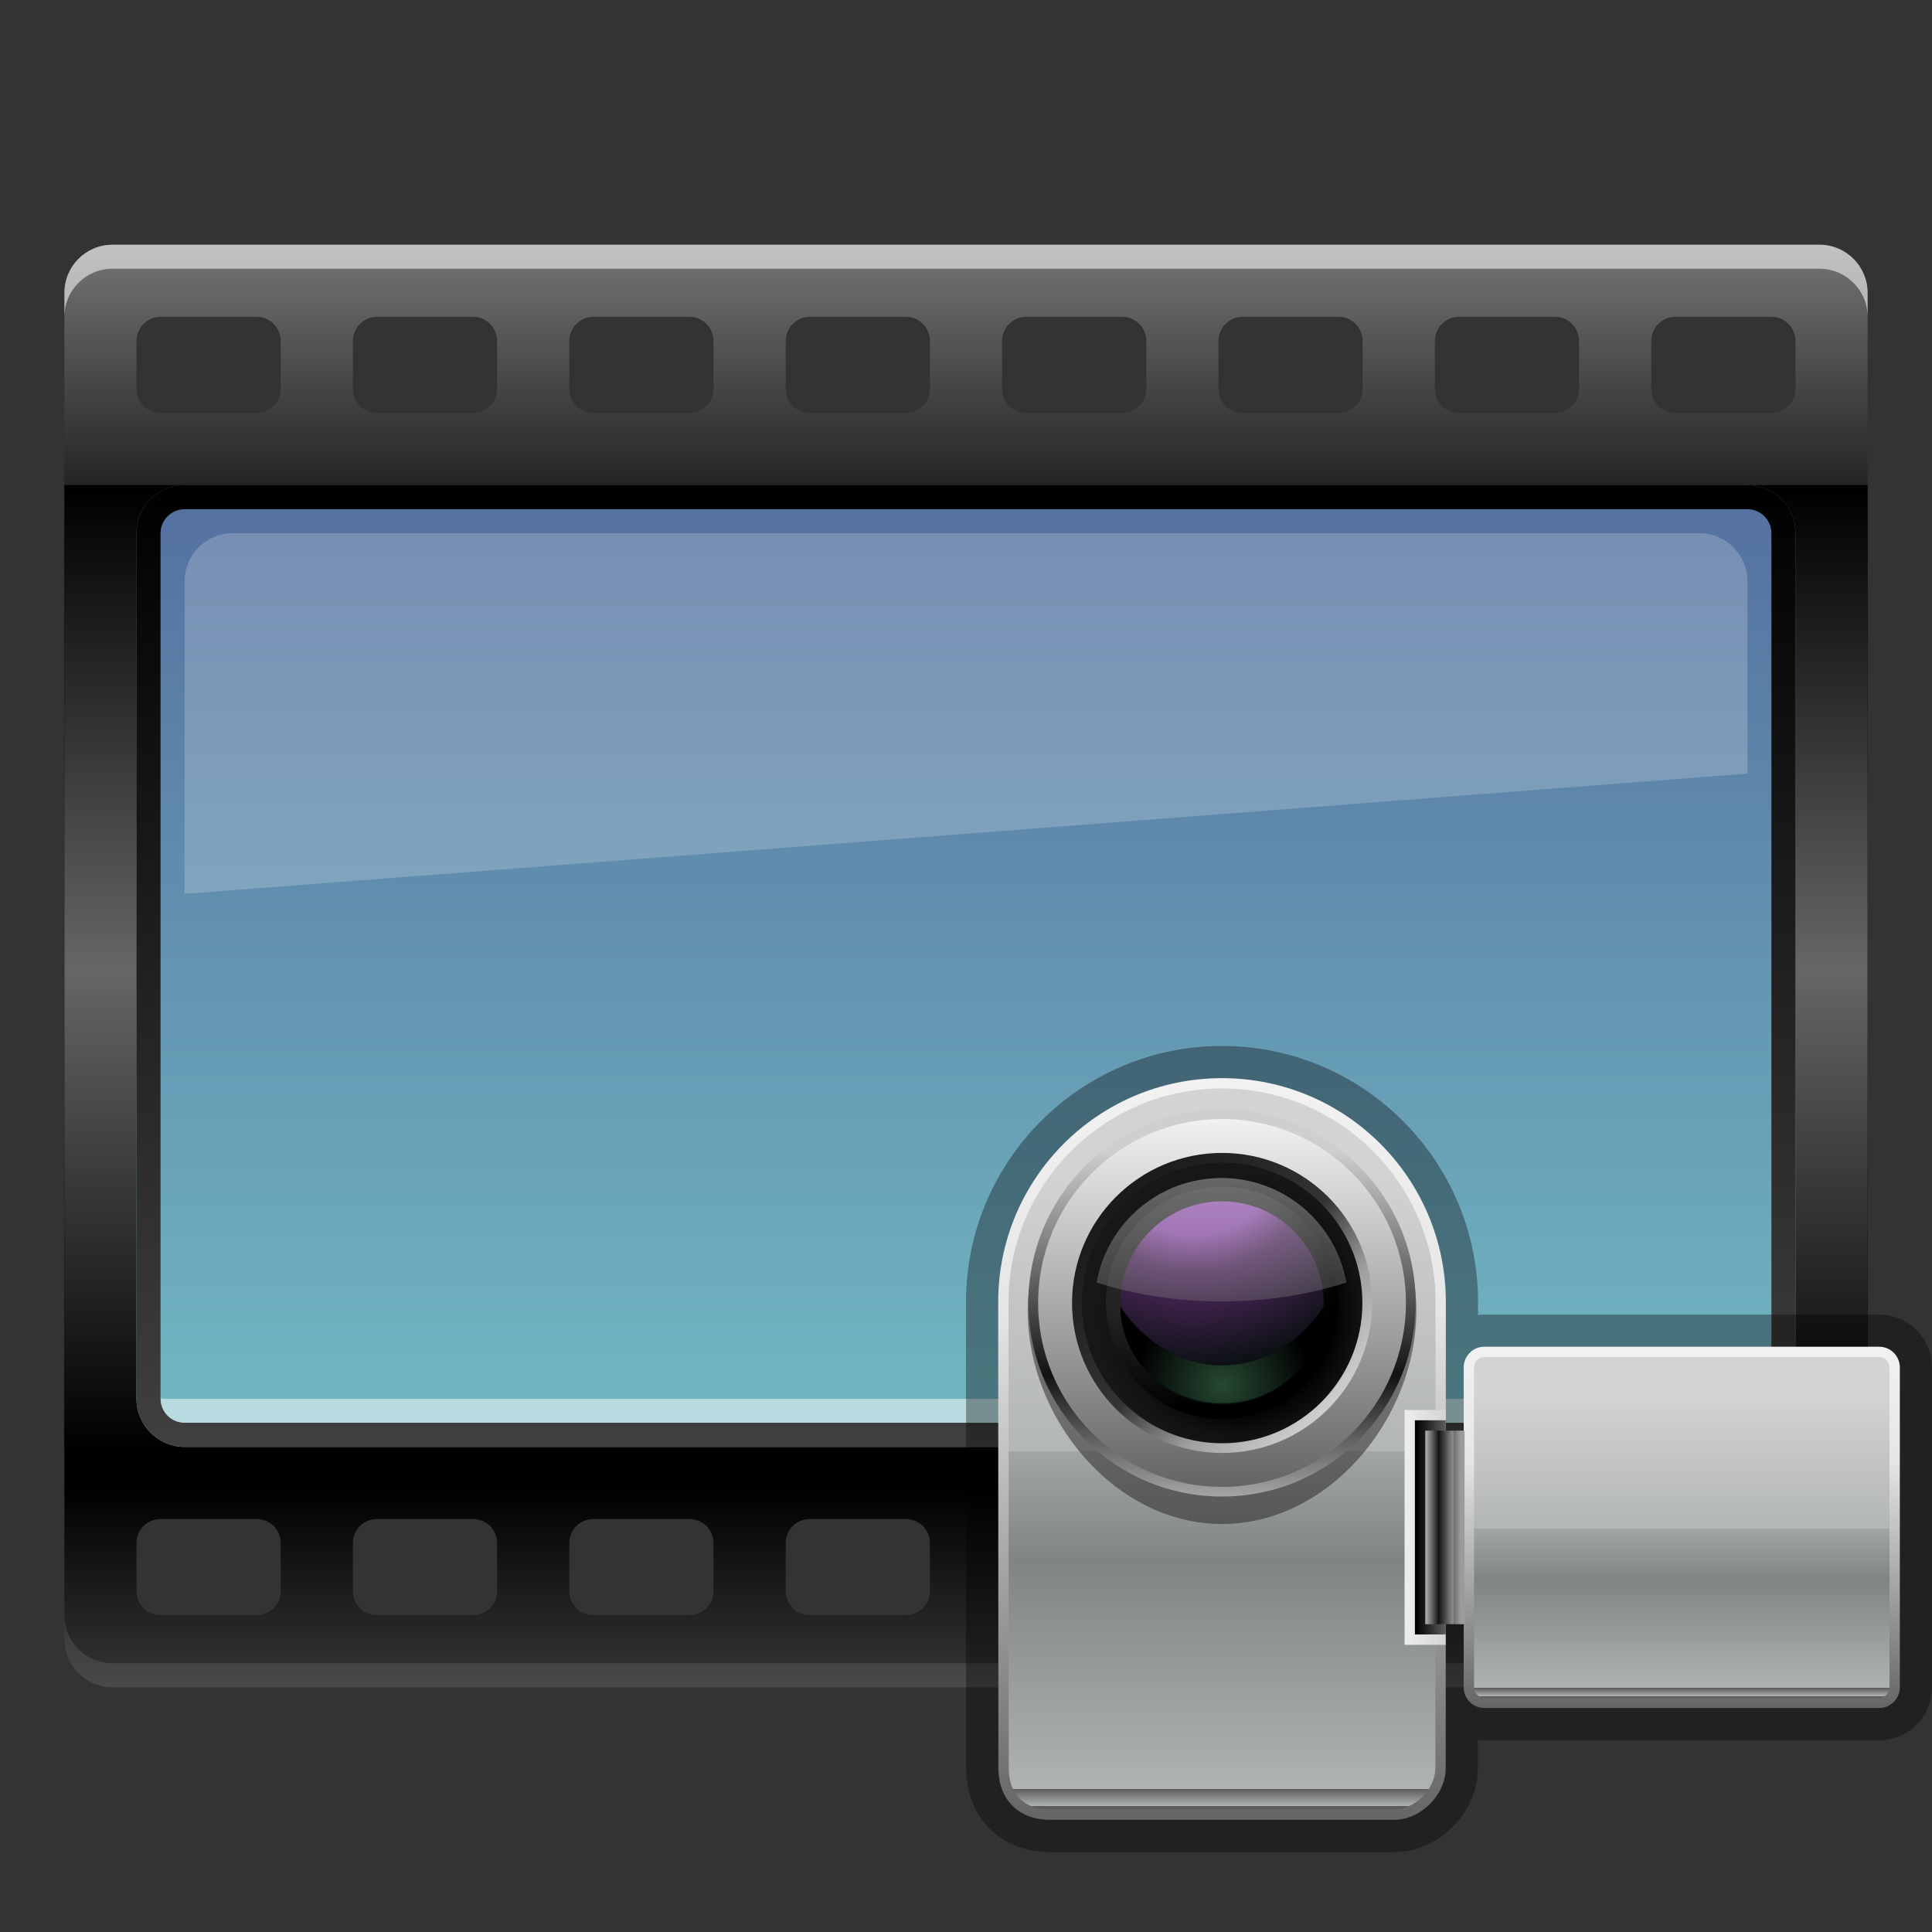 <?xml version="1.0" encoding="UTF-8"?>
<!DOCTYPE svg PUBLIC "-//W3C//DTD SVG 1.1 Tiny//EN" "http://www.w3.org/Graphics/SVG/1.1/DTD/svg11-tiny.dtd">
<svg baseProfile="tiny" height="60" viewBox="0 0 60 60" width="60" xmlns="http://www.w3.org/2000/svg" xmlns:xlink="http://www.w3.org/1999/xlink">
<rect x="0" y="0" width="60" height="60" fill="#333333" stroke="none"/>
<g>
<rect fill="none" height="60" width="60"/>
<linearGradient gradientTransform="matrix(1 0 0 -1 2194 3656.947)" gradientUnits="userSpaceOnUse" id="SVGID_1_" x1="-2164" x2="-2164" y1="3649.348" y2="3604.547">
<stop offset="0" style="stop-color:#757575"/>
<stop offset="0.242" style="stop-color:#000000"/>
<stop offset="0.861" style="stop-color:#000000"/>
<stop offset="1" style="stop-color:#363636"/>
</linearGradient>
<path d="M56.506,7.6H3.493C2.666,7.6,2,8.27,2,9.094v41.813C2,51.732,2.666,52.4,3.493,52.4h53.013  C57.33,52.4,58,51.732,58,50.906V9.094C58,8.27,57.33,7.6,56.506,7.6z M8.719,49.413c0,0.412-0.336,0.748-0.745,0.748H4.986  c-0.412,0-0.748-0.336-0.748-0.748V47.92c0-0.41,0.336-0.746,0.748-0.746h2.987c0.409,0,0.745,0.336,0.745,0.746V49.413z   M8.719,12.08c0,0.41-0.336,0.746-0.745,0.746H4.986c-0.412,0-0.748-0.336-0.748-0.746v-1.493c0-0.409,0.336-0.748,0.748-0.748  h2.987c0.409,0,0.745,0.339,0.745,0.748V12.08z M15.438,49.413c0,0.412-0.335,0.748-0.745,0.748h-2.987  c-0.412,0-0.747-0.336-0.747-0.748V47.92c0-0.41,0.335-0.746,0.747-0.746h2.987c0.41,0,0.745,0.336,0.745,0.746V49.413z   M15.438,12.08c0,0.41-0.335,0.746-0.745,0.746h-2.987c-0.412,0-0.747-0.336-0.747-0.746v-1.493c0-0.409,0.335-0.748,0.747-0.748  h2.987c0.41,0,0.745,0.339,0.745,0.748V12.08z M22.159,49.413c0,0.412-0.337,0.748-0.747,0.748h-2.986  c-0.41,0-0.746-0.336-0.746-0.748V47.92c0-0.41,0.335-0.746,0.746-0.746h2.986c0.41,0,0.747,0.336,0.747,0.746V49.413z   M22.159,12.08c0,0.41-0.337,0.746-0.747,0.746h-2.986c-0.41,0-0.746-0.336-0.746-0.746v-1.493c0-0.409,0.335-0.748,0.746-0.748  h2.986c0.41,0,0.747,0.339,0.747,0.748V12.08z M28.88,49.413c0,0.412-0.337,0.748-0.747,0.748h-2.986  c-0.411,0-0.746-0.336-0.746-0.748V47.92c0-0.41,0.335-0.746,0.746-0.746h2.986c0.41,0,0.747,0.336,0.747,0.746V49.413z   M28.88,12.08c0,0.41-0.337,0.746-0.747,0.746h-2.986c-0.411,0-0.746-0.336-0.746-0.746v-1.493c0-0.409,0.335-0.748,0.746-0.748  h2.986c0.41,0,0.747,0.339,0.747,0.748V12.08z M35.6,49.413c0,0.412-0.338,0.748-0.747,0.748h-2.985  c-0.412,0-0.748-0.336-0.748-0.748V47.92c0-0.41,0.336-0.746,0.748-0.746h2.985c0.409,0,0.747,0.336,0.747,0.746V49.413z   M35.6,12.08c0,0.41-0.338,0.746-0.747,0.746h-2.985c-0.412,0-0.748-0.336-0.748-0.746v-1.493c0-0.409,0.336-0.748,0.748-0.748  h2.985c0.409,0,0.747,0.339,0.747,0.748V12.08z M42.318,49.413c0,0.412-0.335,0.748-0.745,0.748h-2.987  c-0.412,0-0.746-0.336-0.746-0.748V47.92c0-0.41,0.334-0.746,0.746-0.746h2.987c0.41,0,0.745,0.336,0.745,0.746V49.413z   M42.318,12.08c0,0.41-0.335,0.746-0.745,0.746h-2.987c-0.412,0-0.746-0.336-0.746-0.746v-1.493c0-0.409,0.334-0.748,0.746-0.748  h2.987c0.41,0,0.745,0.339,0.745,0.748V12.08z M49.039,49.413c0,0.412-0.336,0.748-0.746,0.748h-2.987  c-0.41,0-0.745-0.336-0.745-0.748V47.92c0-0.41,0.335-0.746,0.745-0.746h2.987c0.41,0,0.746,0.336,0.746,0.746V49.413z   M49.039,12.08c0,0.41-0.336,0.746-0.746,0.746h-2.987c-0.41,0-0.745-0.336-0.745-0.746v-1.493c0-0.409,0.335-0.748,0.745-0.748  h2.987c0.41,0,0.746,0.339,0.746,0.748V12.08z M55.761,49.413c0,0.412-0.339,0.748-0.748,0.748h-2.987  c-0.41,0-0.745-0.336-0.745-0.748V47.92c0-0.41,0.335-0.746,0.745-0.746h2.987c0.409,0,0.748,0.336,0.748,0.746V49.413z   M55.761,12.08c0,0.41-0.339,0.746-0.748,0.746h-2.987c-0.41,0-0.745-0.336-0.745-0.746v-1.493c0-0.409,0.335-0.748,0.745-0.748  h2.987c0.409,0,0.748,0.339,0.748,0.748V12.08z" fill="url(#SVGID_1_)"/>
<path d="M56.506,7.6H3.493C2.666,7.6,2,8.27,2,9.094v0.745  c0-0.824,0.666-1.493,1.493-1.493h53.013C57.33,8.346,58,9.015,58,9.839V9.094C58,8.27,57.33,7.6,56.506,7.6z" fill="#FFFFFF" fill-opacity="0.55" stroke-opacity="0.55"/>
<path d="M3.493,52.4h53.013C57.33,52.4,58,51.732,58,50.906v-0.745  c0,0.824-0.67,1.493-1.494,1.493H3.493C2.666,51.654,2,50.985,2,50.161v0.745C2,51.732,2.666,52.4,3.493,52.4z" fill="#FFFFFF" fill-opacity="0.1" stroke-opacity="0.1"/>
<linearGradient gradientTransform="matrix(1 0 0 -1 2194 3656.947)" gradientUnits="userSpaceOnUse" id="SVGID_2_" x1="-2164" x2="-2164" y1="3641.764" y2="3611.893">
<stop offset="0" style="stop-color:#000000"/>
<stop offset="0.5" style="stop-color:#666666"/>
<stop offset="1" style="stop-color:#000000"/>
</linearGradient>
<rect fill="url(#SVGID_2_)" height="29.871" width="56" x="2" y="15.064"/>
<linearGradient gradientTransform="matrix(1 0 0 -1 2194 3656.947)" gradientUnits="userSpaceOnUse" id="SVGID_3_" x1="-2164.001" x2="-2164.001" y1="3612.012" y2="3641.883">
<stop offset="0" style="stop-color:#72B9C3"/>
<stop offset="1" style="stop-color:#546F9F"/>
</linearGradient>
<path d="M55.761,43.441c0,0.821-0.673,1.494-1.493,1.494H5.732c-0.82,0-1.494-0.673-1.494-1.494V16.559  c0-0.819,0.674-1.494,1.494-1.494h48.535c0.82,0,1.493,0.675,1.493,1.494V43.441z" fill="url(#SVGID_3_)"/>
<path d="M54.268,43.441H5.732c-0.82,0-1.494,0.074-1.494-0.748l0,0  c0,0.822,0.674,1.493,1.494,1.493h48.535c0.82,0,1.493-0.671,1.493-1.493l0,0C55.761,43.516,55.088,43.441,54.268,43.441z" fill="#FFFFFF" fill-opacity="0.5" stroke-opacity="0.5"/>
<linearGradient gradientTransform="matrix(1 0 0 -1 2194 3656.947)" gradientUnits="userSpaceOnUse" id="SVGID_4_" x1="-2164.001" x2="-2164.001" y1="3641.883" y2="3611.893">
<stop offset="0" style="stop-color:#000000"/>
<stop offset="1" style="stop-color:#404040"/>
</linearGradient>
<path d="M54.268,15.813c0.41,0,0.745,0.336,0.745,0.745v26.883c0,0.412-0.335,0.745-0.745,0.745H5.732  c-0.411,0-0.746-0.333-0.746-0.745V16.559c0-0.409,0.335-0.745,0.746-0.745H54.268 M54.268,15.064H5.732  c-0.82,0-1.494,0.675-1.494,1.494v26.883c0,0.821,0.674,1.494,1.494,1.494h48.535c0.82,0,1.493-0.673,1.493-1.494V16.559  C55.761,15.739,55.088,15.064,54.268,15.064L54.268,15.064z" fill="url(#SVGID_4_)"/>
<path d="M54.268,24.025v-5.974c0-0.824-0.67-1.493-1.494-1.493H7.226  c-0.824,0-1.493,0.669-1.493,1.493v9.709L54.268,24.025z" fill="#FFFFFF" fill-opacity="0.2" stroke-opacity="0.2"/>
<rect fill="none" height="60" width="60"/>
</g>
<g transform="matrix(1 0 0 1 30 30)">
<polygon fill="none" points="30,22.402 30,12.467 30,0 0,0 0,30 30,30 "/>
<path d="M2.609,27.517c-1.533,0-2.604-1.071-2.604-2.604L0,10.432c0-4.383,3.566-7.949,7.951-7.949  c4.386,0.002,7.953,3.571,7.951,7.956v0.398c0.064-0.008,0.13-0.012,0.195-0.012h12.262c0.904,0,1.641,0.736,1.641,1.642v9.936  c0,0.905-0.736,1.642-1.641,1.642H16.098c-0.067,0-0.135-0.005-0.2-0.013l-0.001,0.882c0,1.386-1.217,2.604-2.604,2.604H2.609z" fill-opacity="0.35" stroke-opacity="0.35"/>
<linearGradient gradientUnits="userSpaceOnUse" id="SVGID_1__" x1="7.951" x2="7.951" y1="3.321" y2="26.41">
<stop offset="0" style="stop-color:#F2F2F2"/>
<stop offset="0.321" style="stop-color:#E6E6E6"/>
<stop offset="1" style="stop-color:#666666"/>
</linearGradient>
<path d="M14.902,10.438c0.002-3.84-3.109-6.953-6.949-6.955C4.113,3.481,1,6.594,1,10.432  c0,0.088,0.006,14.48,0.006,14.48c0,0.936,0.588,1.604,1.604,1.604h10.684c0.842,0,1.604-0.788,1.604-1.604  C14.896,24.912,14.902,10.524,14.902,10.438z" fill="url(#SVGID_1__)"/>
<linearGradient gradientUnits="userSpaceOnUse" id="SVGID_2__" x1="7.951" x2="7.951" y1="3.646" y2="26.092">
<stop offset="0" style="stop-color:#D2D3D2"/>
<stop offset="0.121" style="stop-color:#D2D3D2"/>
<stop offset="0.509" style="stop-color:#B2B6B5"/>
<stop offset="0.509" style="stop-color:#A2A5A5"/>
<stop offset="0.661" style="stop-color:#808485"/>
<stop offset="0.976" style="stop-color:#AFB3B2"/>
<stop offset="0.976" style="stop-color:#5B5B5D"/>
<stop offset="1" style="stop-color:#AFB3B2"/>
<stop offset="1" style="stop-color:#5B5B5D"/>
</linearGradient>
<path d="M2.609,26.195c-0.803,0-1.283-0.479-1.283-1.283c0,0-0.006-14.393-0.006-14.48  c0-3.654,2.975-6.629,6.631-6.629c3.658,0.002,6.633,2.979,6.631,6.635c0,0.087-0.006,14.475-0.006,14.475  c0,0.648-0.637,1.283-1.283,1.283H2.609z" fill="url(#SVGID_2__)"/>
<path d="M13.986,10.71c-0.002,3.333-2.703,6.621-6.037,6.619c-3.332-0.001-6.033-3.291-6.033-6.622  c0.002-3.334,2.705-6.032,6.037-6.032C11.287,4.676,13.986,7.378,13.986,10.71z" fill="#222021" fill-opacity="0.5" stroke-opacity="0.5"/>
<linearGradient gradientUnits="userSpaceOnUse" id="SVGID_3__" x1="7.951" x2="7.951" y1="4.412" y2="16.502">
<stop offset="0" style="stop-color:#CFCFCF"/>
<stop offset="0.109" style="stop-color:#CFCFCF"/>
<stop offset="0.685" style="stop-color:#121212"/>
<stop offset="1" style="stop-color:#A6A6A6"/>
</linearGradient>
<circle cx="7.951" cy="10.464" fill="url(#SVGID_3__)" r="6.012"/>
<linearGradient gradientUnits="userSpaceOnUse" id="SVGID_4__" x1="7.951" x2="7.951" y1="4.674" y2="16.122">
<stop offset="0" style="stop-color:#F2F2F2"/>
<stop offset="1" style="stop-color:#636566"/>
</linearGradient>
<circle cx="7.951" cy="10.465" fill="url(#SVGID_4__)" r="5.711"/>
<linearGradient gradientTransform="matrix(1 3.000000e-004 -3.000000e-004 1 -0.8 -0.83)" gradientUnits="userSpaceOnUse" id="SVGID_5_" x1="5.46" x2="12.048" y1="7.998" y2="14.586">
<stop offset="0" style="stop-color:#1A1A1A"/>
<stop offset="0.503" style="stop-color:#343434"/>
<stop offset="0.751" style="stop-color:#9E9E9E"/>
<stop offset="1" style="stop-color:#CFCFCF"/>
</linearGradient>
<circle cx="7.952" cy="10.464" fill="url(#SVGID_5_)" r="4.659"/>
<radialGradient cx="148.652" cy="-52.035" gradientTransform="matrix(0.957 3.000000e-004 -3.000000e-004 0.957 -133.824 60.579)" gradientUnits="userSpaceOnUse" id="SVGID_6_" r="5.228">
<stop offset="0" style="stop-color:#000000"/>
<stop offset="0.592" style="stop-color:#000000"/>
<stop offset="0.627" style="stop-color:#050505"/>
<stop offset="0.765" style="stop-color:#121212"/>
<stop offset="0.888" style="stop-color:#171717"/>
<stop offset="1" style="stop-color:#171717"/>
</radialGradient>
<circle cx="7.952" cy="10.464" fill="url(#SVGID_6_)" r="4.358"/>
<radialGradient cx="145.795" cy="-41.33" gradientTransform="matrix(0.965 0 0 0.965 -134.742 47.389)" gradientUnits="userSpaceOnUse" id="SVGID_7_" r="8.328">
<stop offset="0" style="stop-color:#242424"/>
<stop offset="0.43" style="stop-color:#242424"/>
<stop offset="0.782" style="stop-color:#000000"/>
<stop offset="1" style="stop-color:#000000"/>
</radialGradient>
<circle cx="7.951" cy="10.464" fill="url(#SVGID_7_)" r="3.607"/>
<radialGradient cx="146.109" cy="-80.752" gradientTransform="matrix(0.945 3.000000e-004 -3.000000e-004 0.945 -131.025 81.98)" gradientUnits="userSpaceOnUse" id="SVGID_8_" r="9.135">
<stop offset="0" style="stop-color:#8D4AAB"/>
<stop offset="0.309" style="stop-color:#8D4AAB"/>
<stop offset="0.436" style="stop-color:#532961"/>
<stop offset="0.806" style="stop-color:#070F0F"/>
<stop offset="1" style="stop-color:#070F0F"/>
</radialGradient>
<circle cx="7.951" cy="10.464" fill="url(#SVGID_8_)" r="3.156"/>
<radialGradient cx="147.053" cy="-162.396" gradientTransform="matrix(0.945 3.000000e-004 -3.000000e-004 0.9 -131.025 159.125)" gradientUnits="userSpaceOnUse" id="SVGID_9_" r="3.709">
<stop offset="0" style="stop-color:#264932"/>
<stop offset="0.788" style="stop-color:#000000"/>
<stop offset="1" style="stop-color:#000000"/>
</radialGradient>
<path d="M11.107,10.575c-0.001,1.659-1.414,3.005-3.156,3.004s-3.156-1.348-3.156-3.006  c0,0,1.082,1.833,3.156,1.833C10.025,12.407,11.107,10.575,11.107,10.575z" fill="url(#SVGID_9_)"/>
<linearGradient gradientUnits="userSpaceOnUse" id="SVGID_10_" x1="7.935" x2="7.935" y1="6.584" y2="10.435">
<stop offset="0" style="stop-color:#FAFDFB"/>
<stop offset="1" style="stop-color:#808080"/>
</linearGradient>
<path d="M7.936,10.416c1.398,0,2.717-0.213,3.879-0.586c-0.33-1.846-1.939-3.246-3.879-3.246  s-3.549,1.4-3.881,3.245C5.219,10.203,6.537,10.416,7.936,10.416z" fill="url(#SVGID_10_)" fill-opacity="0.35" stroke-opacity="0.35"/>
<linearGradient gradientUnits="userSpaceOnUse" id="SVGID_11_" x1="22.229" x2="22.229" y1="11.747" y2="22.992">
<stop offset="0" style="stop-color:#F2F2F2"/>
<stop offset="0.321" style="stop-color:#E6E6E6"/>
<stop offset="1" style="stop-color:#666666"/>
</linearGradient>
<path d="M29,22.402c0,0.354-0.287,0.642-0.641,0.642H16.098c-0.354,0-0.641-0.288-0.641-0.642v-9.936  c0-0.354,0.287-0.642,0.641-0.642h12.262c0.354,0,0.641,0.288,0.641,0.642V22.402z" fill="url(#SVGID_11_)"/>
<linearGradient gradientUnits="userSpaceOnUse" id="SVGID_12_" x1="22.229" x2="22.229" y1="12.07" y2="22.676">
<stop offset="0" style="stop-color:#D2D3D2"/>
<stop offset="0.121" style="stop-color:#D2D3D2"/>
<stop offset="0.509" style="stop-color:#B2B6B5"/>
<stop offset="0.509" style="stop-color:#A2A5A5"/>
<stop offset="0.661" style="stop-color:#808485"/>
<stop offset="0.976" style="stop-color:#AFB3B2"/>
<stop offset="0.976" style="stop-color:#5B5B5D"/>
<stop offset="1" style="stop-color:#AFB3B2"/>
<stop offset="1" style="stop-color:#5B5B5D"/>
</linearGradient>
<path d="M16.098,22.725c-0.178,0-0.32-0.145-0.32-0.322v-9.936c0-0.178,0.143-0.322,0.32-0.322h12.262  c0.176,0,0.32,0.145,0.32,0.322v9.936c0,0.178-0.145,0.322-0.32,0.322H16.098z" fill="url(#SVGID_12_)"/>
<linearGradient gradientUnits="userSpaceOnUse" id="SVGID_13_" x1="14.909" x2="13.665" y1="17.435" y2="17.435">
<stop offset="0" style="stop-color:#D3D4D4"/>
<stop offset="1" style="stop-color:#EDEDED"/>
</linearGradient>
<path d="M14.9,13.788h-1.279v7.293h1.275C14.898,18.812,14.9,15.968,14.9,13.788z" fill="url(#SVGID_13_)"/>
<linearGradient gradientUnits="userSpaceOnUse" id="SVGID_14_" x1="14.909" x2="13.975" y1="17.434" y2="17.434">
<stop offset="0" style="stop-color:#5F5F5F"/>
<stop offset="1" style="stop-color:#000000"/>
</linearGradient>
<rect fill="url(#SVGID_14_)" height="6.651" width="0.961" x="13.941" y="14.108"/>
<linearGradient gradientUnits="userSpaceOnUse" id="SVGID_15_" x1="15.491" x2="14.305" y1="17.435" y2="17.435">
<stop offset="0" style="stop-color:#CFCFCF"/>
<stop offset="0.109" style="stop-color:#CFCFCF"/>
<stop offset="0.685" style="stop-color:#121212"/>
<stop offset="1" style="stop-color:#A6A6A6"/>
</linearGradient>
<rect fill="url(#SVGID_15_)" height="6.01" width="1.221" x="14.262" y="14.43"/>
<rect fill-opacity="0.25" height="6.01" stroke-opacity="0.25" width="0.346" x="15.137" y="14.43"/>
<rect fill="none" height="30" width="30"/>
</g>
</svg>
